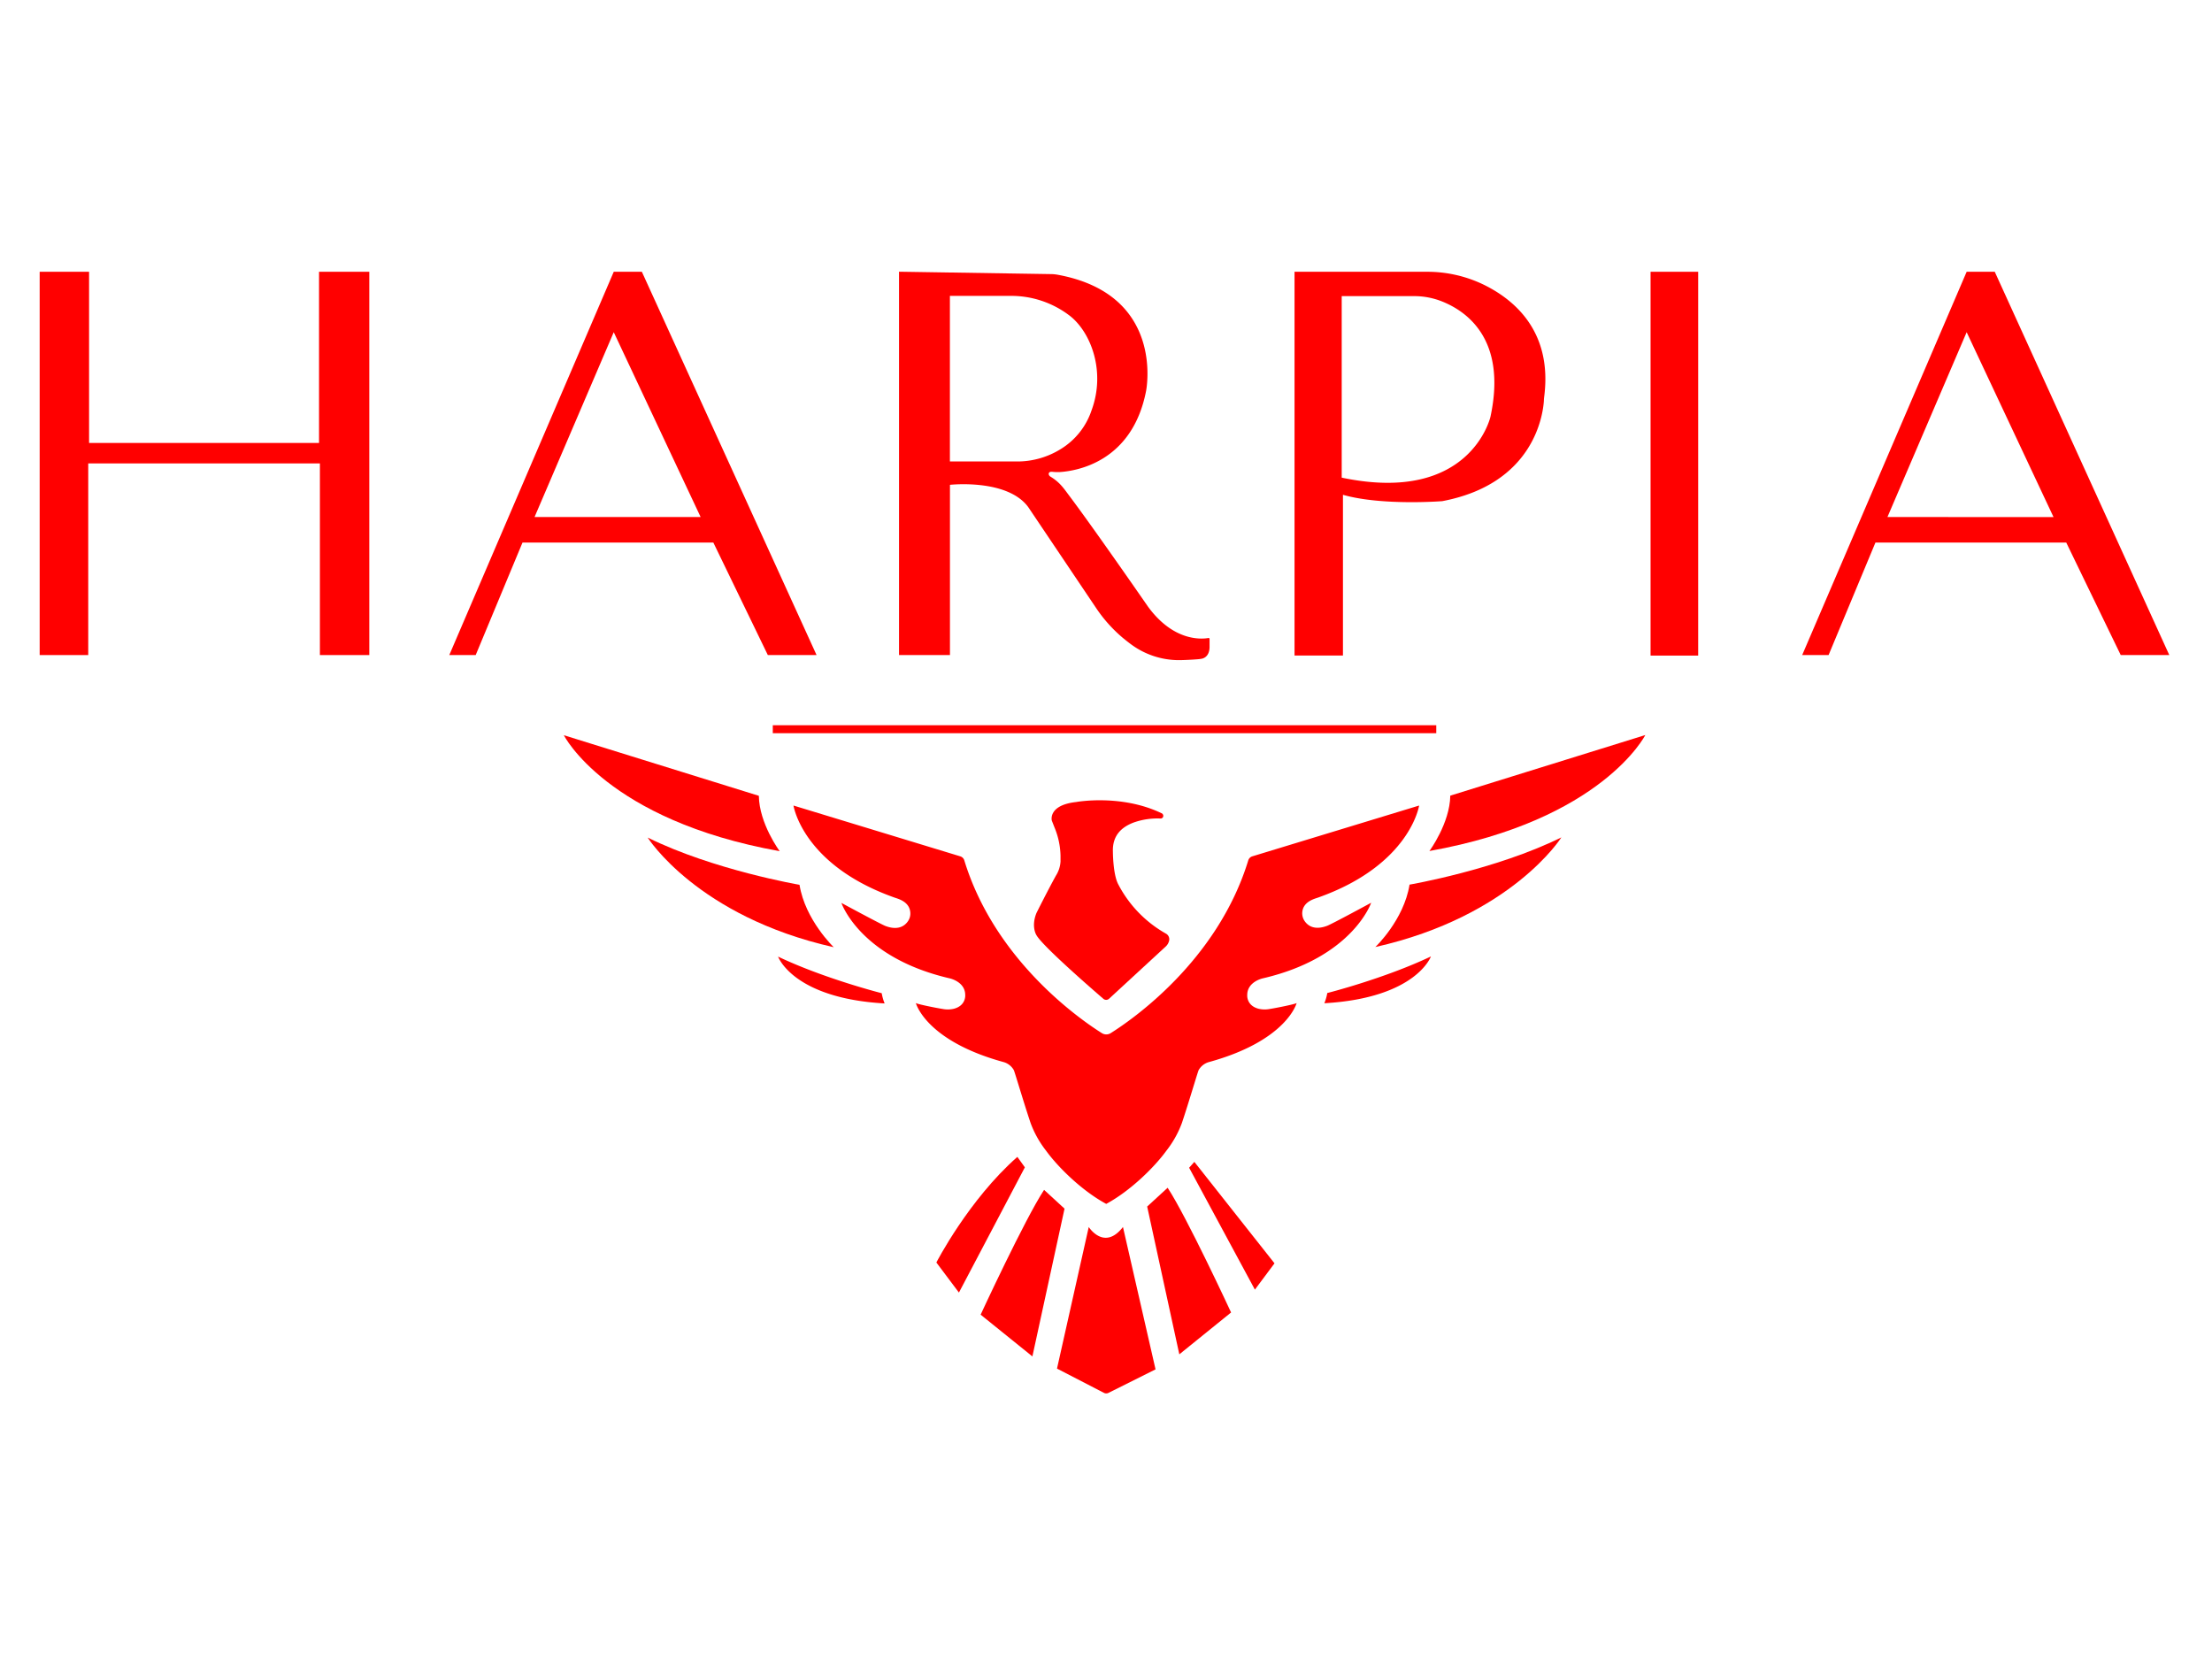 <svg id="vector" xmlns="http://www.w3.org/2000/svg" width="200" height="150" viewBox="0 0 766.62 413.23"><path fill="#ff0000" d="M13.75,13.32l17.12,0l0,59.33l79.7,0l0,-59.33l17.42,0l0,132.84l-17.12,0l0,-66.42l-80.29,0l0,66.42l-16.83,0l0,-132.84z" id="path_0"/><path fill="#ff0000" d="M222.45,13.32h-9.74l-57,132.84h9.15l16.23,-39h66.13l18.89,39L283,146.16ZM185.26,98.32 L212.71,34.26 242.82,98.32Z" id="path_1"/><path fill="#ff0000" d="M691.33,13.32h-9.74l-57,132.84h9.15l16.24,-39h66.12l18.89,39h16.83ZM654.14,98.32 L681.59,34.26L711.7,98.34Z" id="path_2"/><path fill="#ff0000" d="M418.84,140.24c-2.09,0.39 -12,1.45 -21,-10.9 0,0 -18.63,-26.94 -27.38,-38.56 -1.84,-2.45 -3.13,-4.48 -6.43,-6.48 -0.8,-0.49 -0.91,-1.79 0.62,-1.66a17.26,17.26 0,0 0,2.59 0.1c6,-0.38 25.13,-3.54 29.94,-28 0,0 6.93,-33.55 -30.68,-40.4a13.42,13.42 0,0 0,-2.19 -0.21l-52.73,-0.83V146.16h17.65v-59s19.85,-2.21 27.13,7.72l23.46,34.88a49.61,49.61 0,0 0,9.44 10.54c1,0.81 2,1.62 3.09,2.4a27.92,27.92 0,0 0,15.9 5.22h0.64c1.38,0 6.75,-0.26 7.31,-0.45 0.11,0 2.85,-0.19 3,-3.9v-3A0.33,0.33 0,0 0,418.84 140.24ZM352.21,79.07h-23V21.68h21a33.27,33.27 0,0 1,20.69 7c7.19,5.71 12.38,19.18 7.4,32.68a25,25 0,0 1,-10.7 13.42A28.58,28.58 0,0 1,352.21 79.07Z" id="path_3"/><path fill="#ff0000" d="M514.16,17.77a44.94,44.94 0,0 0,-19.72 -4.45c-13.84,0 -45.47,0 -45.79,0v133h16.78L465.43,90.62c13.48,3.85 34.41,2.2 34.41,2.2 31.72,-6 34.91,-29.89 35.23,-34.8 0,-0.75 0.13,-1.5 0.21,-2.25C537.73,33.89 524.87,23 514.16,17.77ZM516.56,63.54S509.71,94.06 465,84.67L465,21.76h25a26.17,26.17 0,0 1,9.5 1.74C508.24,26.9 522.32,36.64 516.56,63.54Z" id="path_4"/><path fill="#ff0000" d="M572.04,13.32h16.5v133.02h-16.5z" id="path_5"/><path fill="#ff0000" d="M384.37,265.27a1.48,1.48 0,0 1,-2 0c-4.31,-3.71 -21.15,-18.37 -23.17,-22.05 0,0 -1.91,-2.86 0,-7.64 0,0 4.1,-8.2 6.77,-13a10.25,10.25 0,0 0,1.58 -4.86v-2a27,27 0,0 0,-2.11 -9.87l-0.92,-2.35s-1.37,-5.32 8.45,-6.41c0,0 15.59,-2.88 29.69,3.93a1,1 0,0 1,0.41 1.29h0a0.94,0.94 0,0 1,-0.86 0.5,24.67 24.67,0 0,0 -9.27,1.37c-4.33,1.63 -7.42,4.57 -7.24,10.08 0,0 0,8 1.91,11.46a41.68,41.68 0,0 0,16.51 17,2.22 2.22,0 0,1 1.06,2.45v0a4,4 0,0 1,-1.17 2Z" id="path_6"/><path fill="#ff0000" d="M456.83,230.2c31.89,-11.31 35,-31.89 35,-31.89L434,215.92a2.11,2.11 0,0 0,-1.38 1.38c-10.7,35 -40.57,55.43 -47.68,59.89a2.87,2.87 0,0 1,-3.06 0c-7.1,-4.46 -37,-24.93 -47.68,-59.88a2.09,2.09 0,0 0,-1.38 -1.39L275,198.31s3.11,20.58 35,31.89c1.22,0.44 5.12,1.34 5.48,5.07a4.67,4.67 0,0 1,-0.77 3.08c-1.27,1.9 -3.69,3.26 -7.82,1.71 -1.57,-0.59 -15.28,-8 -15.28,-8S298,251 329.17,258.21c0,0 5.35,1.15 5.35,5.76 0,0 0.36,3.62 -3.89,4.76a9.16,9.16 0,0 1,-3.87 0.09c-2.77,-0.44 -8.85,-1.68 -9.35,-2.06 0,0 3.34,13 30.26,20.42a5.91,5.91 0,0 1,3.69 2.82c0.29,0.55 3.53,11.57 5.81,18.32a35.49,35.49 0,0 0,5.39 9.64c4,5.53 12.31,13.82 20.83,18.41 8.52,-4.59 16.82,-12.88 20.83,-18.41a35.53,35.53 0,0 0,5.4 -9.64c2.27,-6.75 5.51,-17.77 5.8,-18.32a5.93,5.93 0,0 1,3.7 -2.82c26.91,-7.43 30.26,-20.42 30.26,-20.42 -0.51,0.38 -6.58,1.62 -9.35,2.06a9.2,9.2 0,0 1,-3.88 -0.09c-4.25,-1.14 -3.89,-4.76 -3.89,-4.76 0,-4.61 5.35,-5.76 5.35,-5.76C468.79,251 475.21,232 475.21,232s-13.7,7.43 -15.28,8c-4.13,1.55 -6.55,0.19 -7.82,-1.71a4.74,4.74 0,0 1,-0.77 -3.08C451.71,231.54 455.6,230.64 456.83,230.2Z" id="path_7"/><path fill="#ff0000" d="M502.63,194.88l67.59,-21s-14.88,29.48 -74.82,40.19C495.4,214.07 502.49,204.47 502.63,194.88Z" id="path_8"/><path fill="#ff0000" d="M488.51,225.72s29.79,-5.1 52.62,-16.37c0,0 -17.15,27.34 -64.48,38C476.65,247.37 486.55,238 488.51,225.72Z" id="path_9"/><path fill="#ff0000" d="M460,263.29s19.77,-5 35.92,-12.68c0,0 -5.12,14.41 -36.94,16.22A16.4,16.4 0,0 0,460 263.29Z" id="path_10"/><path fill="#ff0000" d="M263,194.94l-67.59,-21s14.88,29.48 74.82,40.19C270.2,214.13 263.11,204.54 263,194.94Z" id="path_11"/><path fill="#ff0000" d="M277.09,225.78s-29.79,-5.1 -52.62,-16.37c0,0 17.15,27.35 64.48,38C289,247.44 279.05,238 277.09,225.78Z" id="path_12"/><path fill="#ff0000" d="M305.58,263.35s-19.77,-5 -35.92,-12.68c0,0 5.12,14.42 36.93,16.23A17.15,17.15 0,0 1,305.58 263.35Z" id="path_13"/><path fill="#ff0000" d="M352.59,320.08l2.6,3.62 -22.85,43.4 -7.82,-10.42S335.66,335 352.59,320.08Z" id="path_14"/><path fill="#ff0000" d="M361.85,331.51l7.09,6.51L357.8,389.23l-17.94,-14.47S355.19,341.63 361.85,331.51Z" id="path_15"/><path fill="#ff0000" d="M404.67,330.78l-7.09,6.51 11.14,51.22L426.66,374S411.33,340.91 404.67,330.78Z" id="path_16"/><path fill="#ff0000" d="M377.33,344.38s5.35,8.39 11.86,0l11.29,49.34 -16.3,8.14a1.76,1.76 0,0 1,-1.58 0l-16.27,-8.41Z" id="path_17"/><path fill="#ff0000" d="M412.12,323.84l1.81,-2.03l27.78,35.16l-6.8,9.11l-22.79,-42.24z" id="path_18"/><path fill="#ff0000" d="M267.83,170.48h229.94v2.76h-229.94z" id="path_19"/></svg>